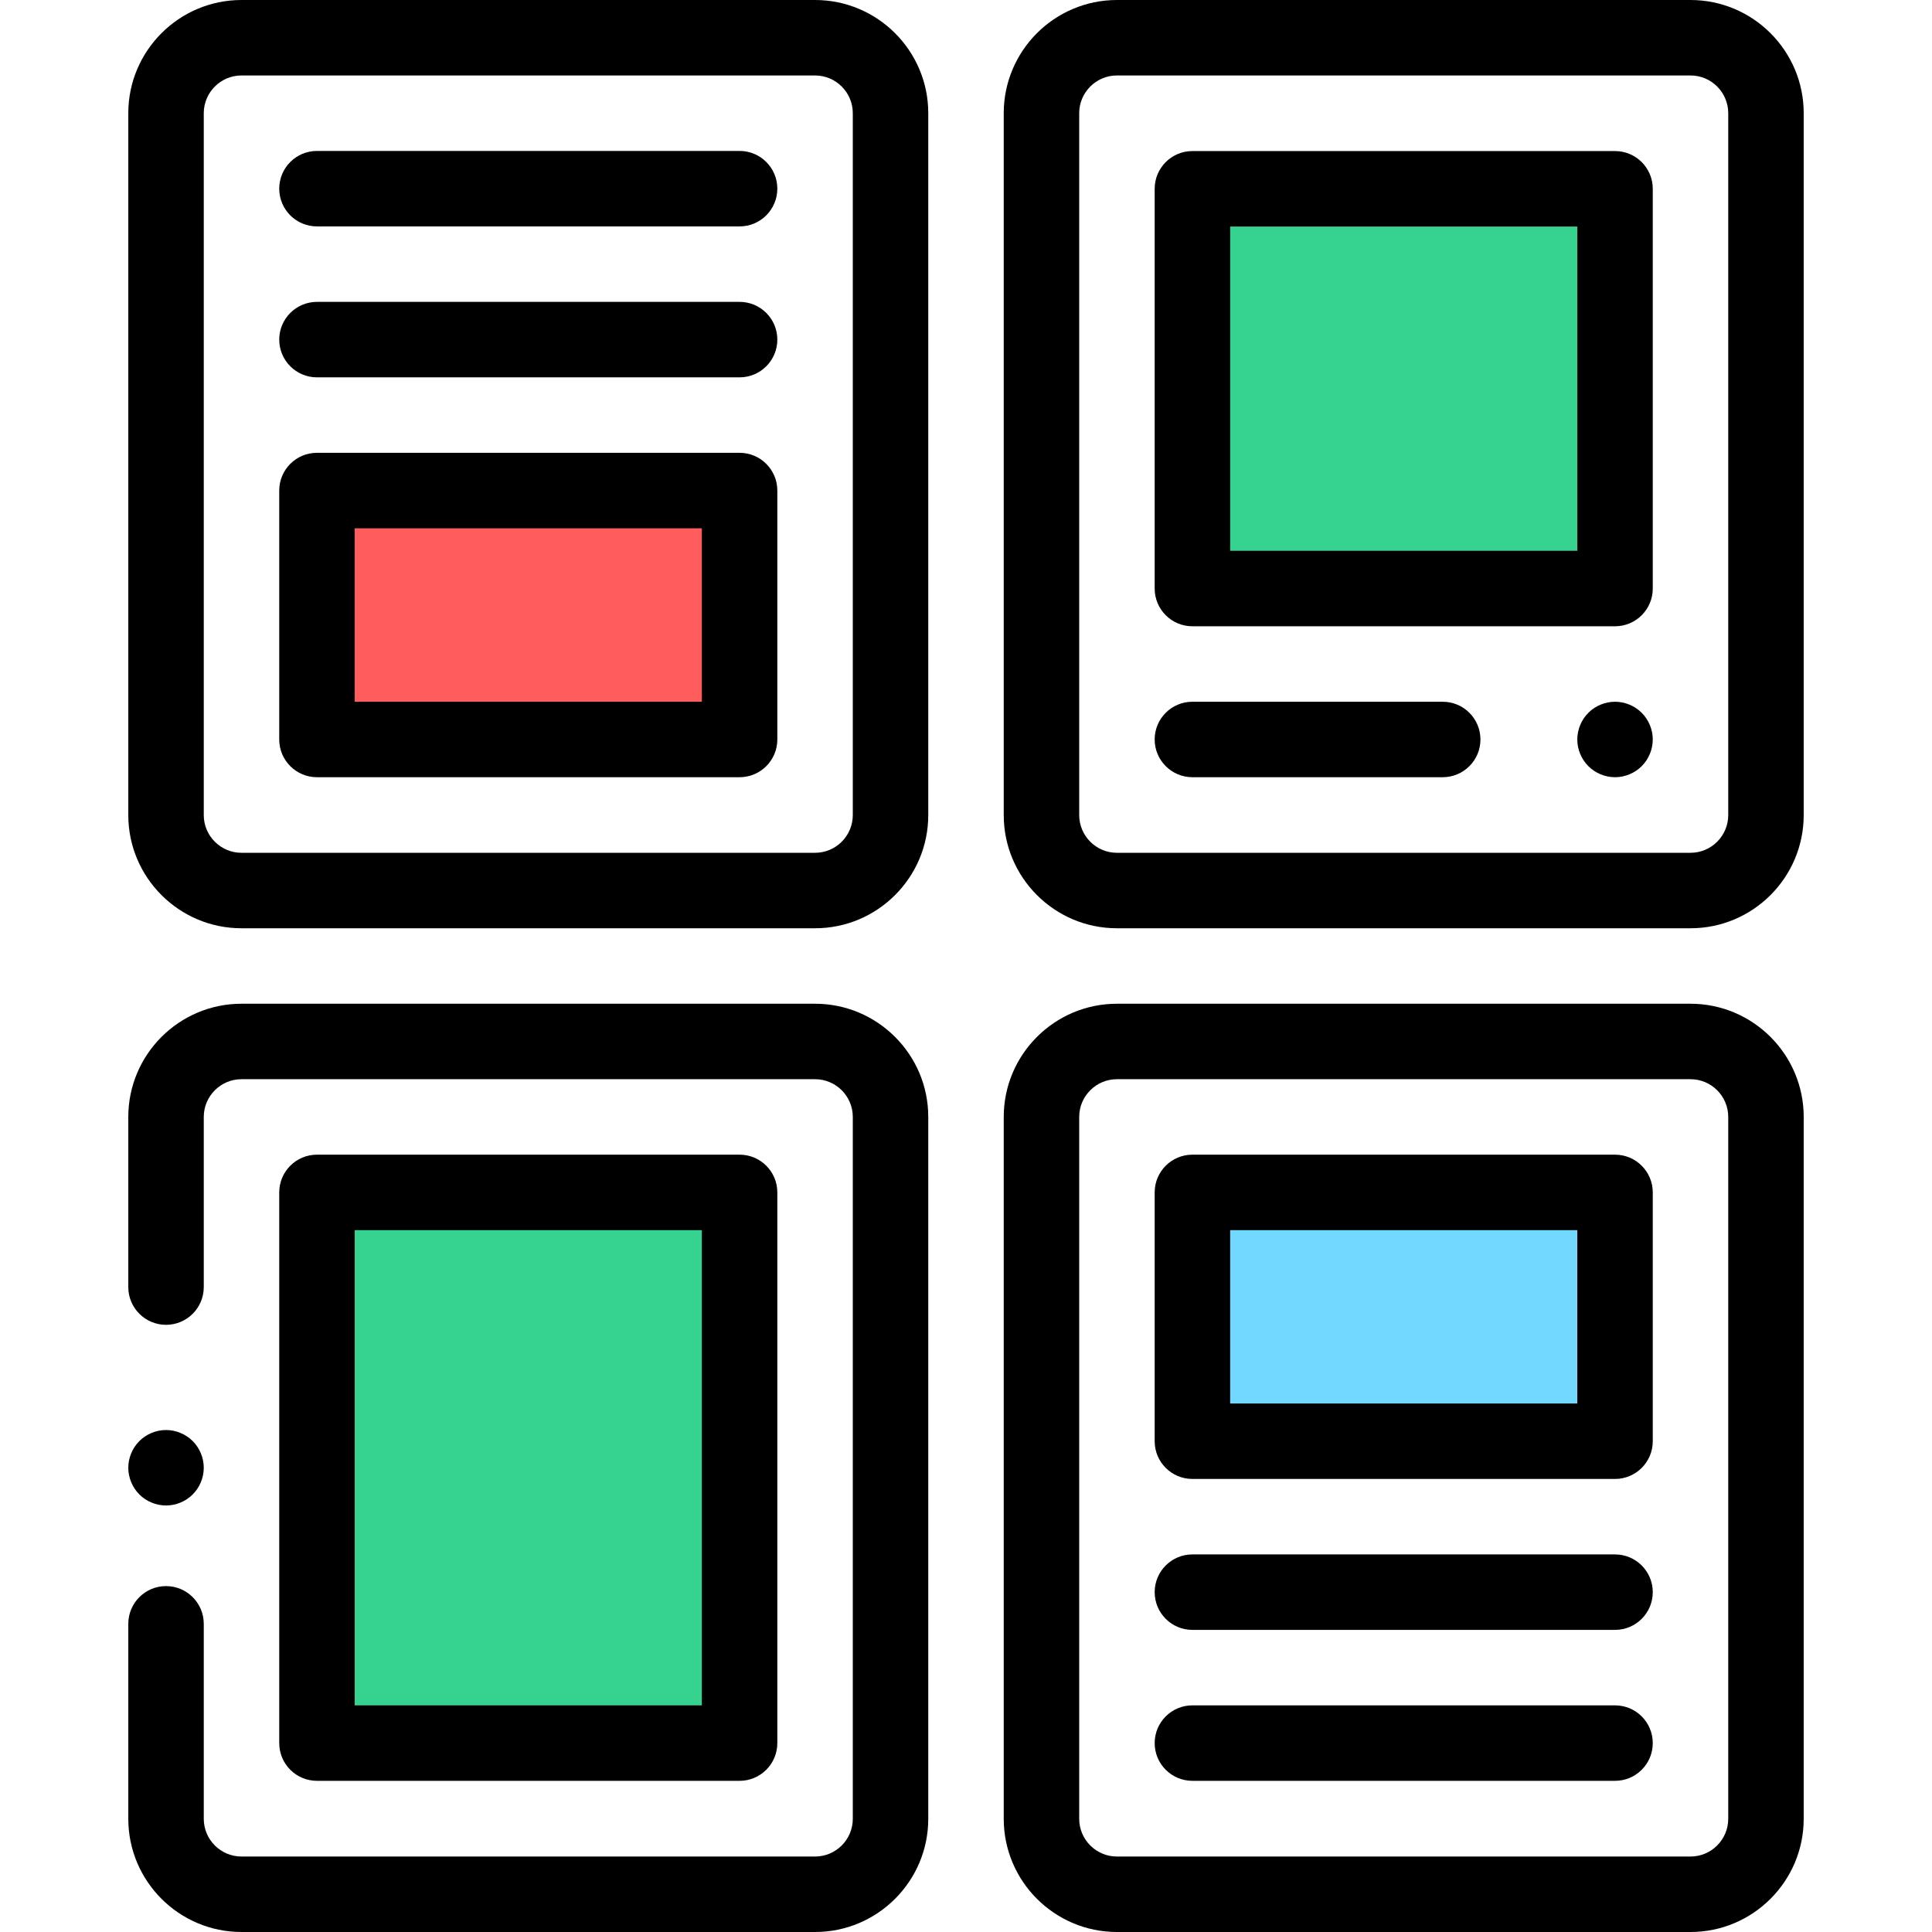 <?xml version="1.0" encoding="iso-8859-1"?>
<!-- Generator: Adobe Illustrator 19.0.0, SVG Export Plug-In . SVG Version: 6.00 Build 0)  -->
<svg version="1.1" id="Capa_1" xmlns="http://www.w3.org/2000/svg" xmlns:xlink="http://www.w3.org/1999/xlink" x="0px" y="0px"
	 viewBox="0 0 512 512" style="enable-background:new 0 0 512 512;" xml:space="preserve">
<rect x="84" y="316" style="fill:#36D28F;" width="112" height="145.94"/>
<rect x="316" y="316" style="fill:#72D8FF;" width="112" height="65.937"/>
<rect x="84" y="130" style="fill:#FF5D5D;" width="112" height="65.969"/>
<rect x="316" y="50.03" style="fill:#36D28F;" width="112" height="105.94"/>
<path d="M448,246H296c-16.542,0-30-13.458-30-30V30c0-16.542,13.458-30,30-30h152c16.542,0,30,13.458,30,30v186
	C478,232.542,464.542,246,448,246z M296,20c-5.514,0-10,4.486-10,10v186c0,5.514,4.486,10,10,10h152c5.514,0,10-4.486,10-10V30
	c0-5.514-4.486-10-10-10H296z"/>
<path d="M448,512H296c-16.542,0-30-13.458-30-30V296c0-16.542,13.458-30,30-30h152c16.542,0,30,13.458,30,30v186
	C478,498.542,464.542,512,448,512z M296,286c-5.514,0-10,4.486-10,10v186c0,5.514,4.486,10,10,10h152c5.514,0,10-4.486,10-10V296
	c0-5.514-4.486-10-10-10H296z"/>
<path d="M216,246H64c-16.542,0-30-13.458-30-30V30C34,13.458,47.458,0,64,0h152c16.542,0,30,13.458,30,30v186
	C246,232.542,232.542,246,216,246z M64,20c-5.514,0-10,4.486-10,10v186c0,5.514,4.486,10,10,10h152c5.514,0,10-4.486,10-10V30
	c0-5.514-4.486-10-10-10H64z"/>
<path d="M44,398.97c-2.63,0-5.21-1.07-7.07-2.93S34,391.6,34,388.97s1.069-5.21,2.93-7.07s4.44-2.93,7.07-2.93s5.21,1.07,7.069,2.93
	c1.86,1.86,2.931,4.44,2.931,7.07s-1.07,5.21-2.931,7.07C49.21,397.9,46.63,398.97,44,398.97z"/>
<path d="M216,512H64c-16.542,0-30-13.458-30-30v-51.667c0-5.523,4.478-10,10-10s10,4.477,10,10V482c0,5.514,4.486,10,10,10h152
	c5.514,0,10-4.486,10-10V296c0-5.514-4.486-10-10-10H64c-5.514,0-10,4.486-10,10v45.091c0,5.523-4.478,10-10,10s-10-4.477-10-10V296
	c0-16.542,13.458-30,30-30h152c16.542,0,30,13.458,30,30v186C246,498.542,232.542,512,216,512z"/>
<path d="M196,471.938H84c-5.522,0-10-4.477-10-10V316c0-5.523,4.478-10,10-10h112c5.522,0,10,4.477,10,10v145.938
	C206,467.46,201.522,471.938,196,471.938z M94,451.938h92V326H94V451.938z"/>
<path d="M428,391.938H316c-5.522,0-10-4.477-10-10V316c0-5.523,4.478-10,10-10h112c5.522,0,10,4.477,10,10v65.938
	C438,387.46,433.522,391.938,428,391.938z M326,371.938h92V326h-92V371.938z"/>
<path d="M428,471.938H316c-5.522,0-10-4.477-10-10s4.478-10,10-10h112c5.522,0,10,4.477,10,10S433.522,471.938,428,471.938z"/>
<path d="M428,431.938H316c-5.522,0-10-4.477-10-10s4.478-10,10-10h112c5.522,0,10,4.477,10,10S433.522,431.938,428,431.938z"/>
<path d="M196,60H84c-5.522,0-10-4.477-10-10s4.478-10,10-10h112c5.522,0,10,4.477,10,10S201.522,60,196,60z"/>
<path d="M196,100H84c-5.522,0-10-4.477-10-10s4.478-10,10-10h112c5.522,0,10,4.477,10,10S201.522,100,196,100z"/>
<path d="M196,205.969H84c-5.522,0-10-4.477-10-10V130c0-5.523,4.478-10,10-10h112c5.522,0,10,4.477,10,10v65.969
	C206,201.492,201.522,205.969,196,205.969z M94,185.969h92V140H94V185.969z"/>
<path d="M428,165.969H316c-5.522,0-10-4.477-10-10V50.031c0-5.523,4.478-10,10-10h112c5.522,0,10,4.477,10,10v105.938
	C438,161.492,433.522,165.969,428,165.969z M326,145.969h92V60.031h-92V145.969z"/>
<path d="M428,205.97c-2.63,0-5.21-1.07-7.07-2.93c-1.86-1.86-2.93-4.44-2.93-7.07s1.069-5.21,2.93-7.07s4.44-2.93,7.07-2.93
	s5.21,1.07,7.069,2.93c1.86,1.86,2.931,4.44,2.931,7.07s-1.07,5.21-2.931,7.07C433.21,204.9,430.63,205.97,428,205.97z"/>
<path d="M382.333,205.969H316c-5.522,0-10-4.477-10-10s4.478-10,10-10h66.333c5.522,0,10,4.477,10,10
	S387.855,205.969,382.333,205.969z"/>
<g>
</g>
<g>
</g>
<g>
</g>
<g>
</g>
<g>
</g>
<g>
</g>
<g>
</g>
<g>
</g>
<g>
</g>
<g>
</g>
<g>
</g>
<g>
</g>
<g>
</g>
<g>
</g>
<g>
</g>
</svg>
